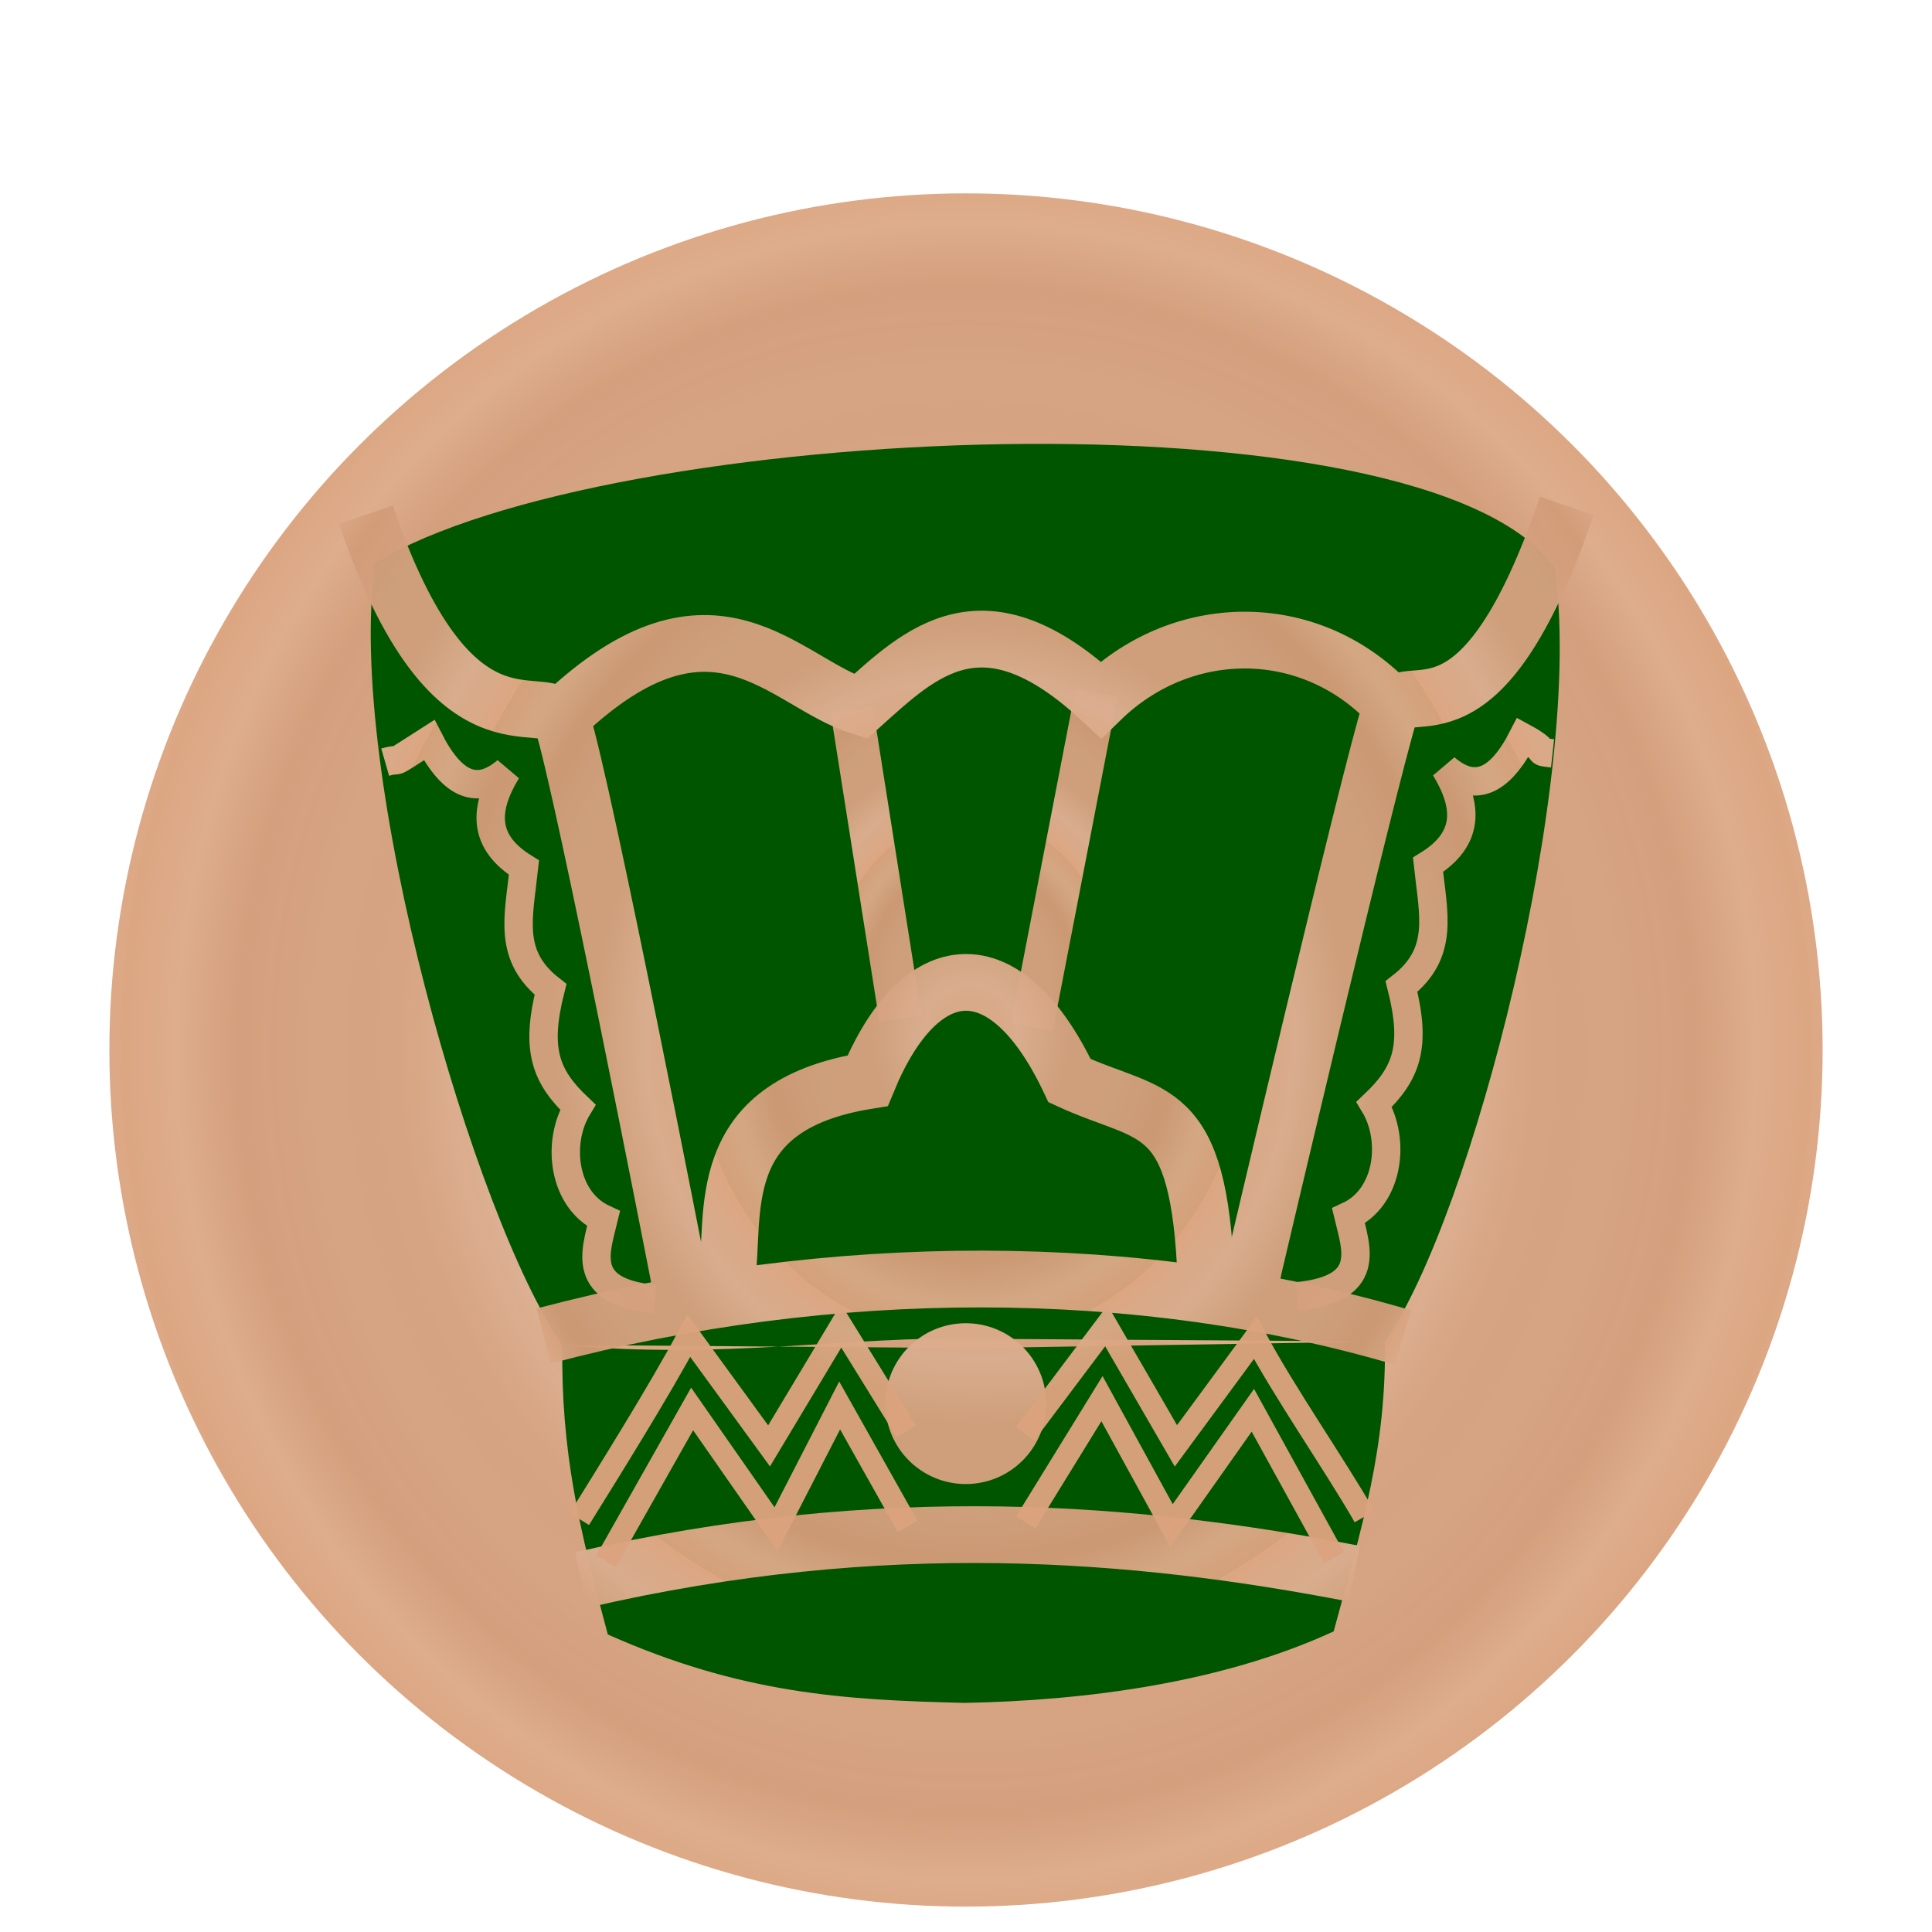 <svg height="92" width="92" xmlns="http://www.w3.org/2000/svg" xmlns:xlink="http://www.w3.org/1999/xlink"><linearGradient id="a"><stop offset="0" stop-color="#dca682"/><stop offset=".181" stop-color="#dcae90" stop-opacity=".98"/><stop offset=".361" stop-color="#d5a17e" stop-opacity=".973"/><stop offset=".557" stop-color="#d5a17f" stop-opacity=".969"/><stop offset=".737" stop-color="#d29b78" stop-opacity=".965"/><stop offset=".885" stop-color="#dcaa88" stop-opacity=".965"/><stop offset="1" stop-color="#dba37e" stop-opacity=".965"/></linearGradient><radialGradient cx="45.381" cy="48.335" gradientTransform="matrix(.299 0 0 .287 31.817 34.479)" gradientUnits="userSpaceOnUse" r="40.955" spreadMethod="repeat" xlink:href="#a"/><radialGradient id="b" cx="45.381" cy="48.335" gradientTransform="matrix(.487 0 0 .511 23.301 23.658)" gradientUnits="userSpaceOnUse" r="40.955" spreadMethod="repeat" xlink:href="#a"/><filter id="c" color-interpolation-filters="sRGB"><feFlood flood-opacity=".498" result="flood"/><feComposite in="flood" in2="SourceGraphic" operator="in" result="composite1"/><feGaussianBlur in="composite1" result="blur" stdDeviation="2.1"/><feOffset dx="0" dy="4" result="offset"/><feComposite in="SourceGraphic" in2="offset" operator="over" result="composite2"/></filter><radialGradient id="d" cx="45.927" cy="48.157" gradientTransform="matrix(.426 0 0 .469 26.808 27.242)" gradientUnits="userSpaceOnUse" r="32.959" spreadMethod="repeat" xlink:href="#a"/><radialGradient id="e" cx="45.808" cy="45.825" gradientTransform="matrix(.968 0 0 1.157 2.127 -5.658)" gradientUnits="userSpaceOnUse" r="7.53" spreadMethod="repeat" xlink:href="#a"/><radialGradient id="f" cx="45.562" cy="48.375" gradientTransform="matrix(.504 0 0 .492 23.264 24.995)" gradientUnits="userSpaceOnUse" r="30.811" spreadMethod="repeat" xlink:href="#a"/><radialGradient id="g" cx="46.258" cy="44.989" gradientTransform="matrix(4.21 0 0 4.189 -147.804 -142.975)" gradientUnits="userSpaceOnUse" r="4.225" spreadMethod="repeat" xlink:href="#a"/><radialGradient id="h" cx="45.527" cy="1.334" gradientTransform="matrix(.827 0 0 .86 8.579 48.869)" gradientUnits="userSpaceOnUse" r="21.138" xlink:href="#a"/><filter id="i" color-interpolation-filters="sRGB"><feFlood flood-opacity=".498" result="flood"/><feComposite in="flood" in2="SourceGraphic" operator="out" result="composite1"/><feGaussianBlur in="composite1" result="blur" stdDeviation="1"/><feOffset dx="0" dy="2.1" result="offset"/><feComposite in="offset" in2="SourceGraphic" operator="atop" result="composite2"/></filter><circle cx="45.381" cy="48.335" fill="url(#b)" filter="url(#c)" r="40.792" transform="translate(.619 -2.335)"/><g transform="matrix(.936 0 0 .936 2.793 2.708)"><path d="m24.274 63.604c-.074 5.623.875 9.594 2.391 15.217 6.973 3.1 12.36 3.448 18.759 3.595 6.399-.119 13.565-1.069 19.391-3.759 1.516-5.623 2.767-9.613 2.693-15.236l-21.563.348zm21.69-.326c-6.467-.158-13.129 1.112-21.69.326-4.56-6.509-11.436-30.059-9.831-41.104 12.127-7.387 55.113-9.331 61.984.246 1.605 11.045-4.359 34.166-8.92 40.675" fill="#050" filter="url(#i)" transform="matrix(.968 0 0 .968 2.127 1.93)"/><path d="m40.348 33.217 2.477 15.697m9.972-16.561-3.287 17.014" fill="none" stroke="url(#e)" stroke-width="2.166"/><circle cx="46.15" cy="68.517" fill="url(#g)" r="4.091"/><g fill="none"><path d="m33.983 62.304c.476-3.414-.864-8.927 7.176-10.218 2.654-6.434 7.014-6.894 10.273 0 4.224 1.943 6.599.941 6.941 10.171m-32.747-28.729c7.732-7.328 11.285-1.669 15.165-.476 3.106-2.797 6.263-5.901 12.233-.349 4.208-4.099 10.786-4.096 14.842.349m8.859-10.208c-4.377 12.817-7.973 8.682-8.966 10.33-1.153 3.682-6.959 28.416-6.959 28.416l-.238 1.191m-44.934-39.488c4.377 12.817 8.984 8.794 9.977 10.443 1.153 3.682 5.949 28.304 5.949 28.304l.238 1.191m-5.199 14.258c15.355-3.558 28.216-2.467 39.332-.317m-41.245-12.097c14.605-3.876 30.334-3.877 43.716.079" stroke="url(#d)" stroke-width="2.888"/><path d="m76.002 35.435c-1.017-.112 0 0-1.511-.819-1.18 2.308-2.464 2.845-3.951 1.565 1.181 1.945 1.247 3.612-.873 4.923.27 2.534.845 4.481-1.35 6.193.771 3.057.27 4.417-1.389 5.995 1.094 1.799.756 4.721-1.31 5.677.412 1.706 1.198 3.713-2.62 4.089m-46.386-27.176c1.017-.294-.061.348 2.237-1.122 1.18 2.308 2.464 2.845 3.951 1.565-1.181 1.945-1.247 3.612.873 4.923-.27 2.534-.845 4.481 1.35 6.193-.771 3.057-.27 4.417 1.389 5.995-1.094 1.799-.756 4.721 1.31 5.677-.412 1.706-1.198 3.713 2.62 4.089" stroke="url(#f)" stroke-width="1.444"/><path d="m66.437 74.265c-1.537-2.677-4.057-6.285-5.555-9.092l-4.042 5.492-3.537-6.109-4.137 5.502m15.713 6.289-4.124-7.492-4.139 5.864-3.537-6.456-3.874 6.288m-22.714-.163c1.303-2.101 4.071-6.518 5.568-9.326l4.083 5.604 3.665-6.109 3.323 5.374m-15.282 6.605 4.379-7.748 4.267 6.12 3.239-6.298 3.457 6.149" stroke="url(#h)" stroke-width="1.155"/></g></g></svg>